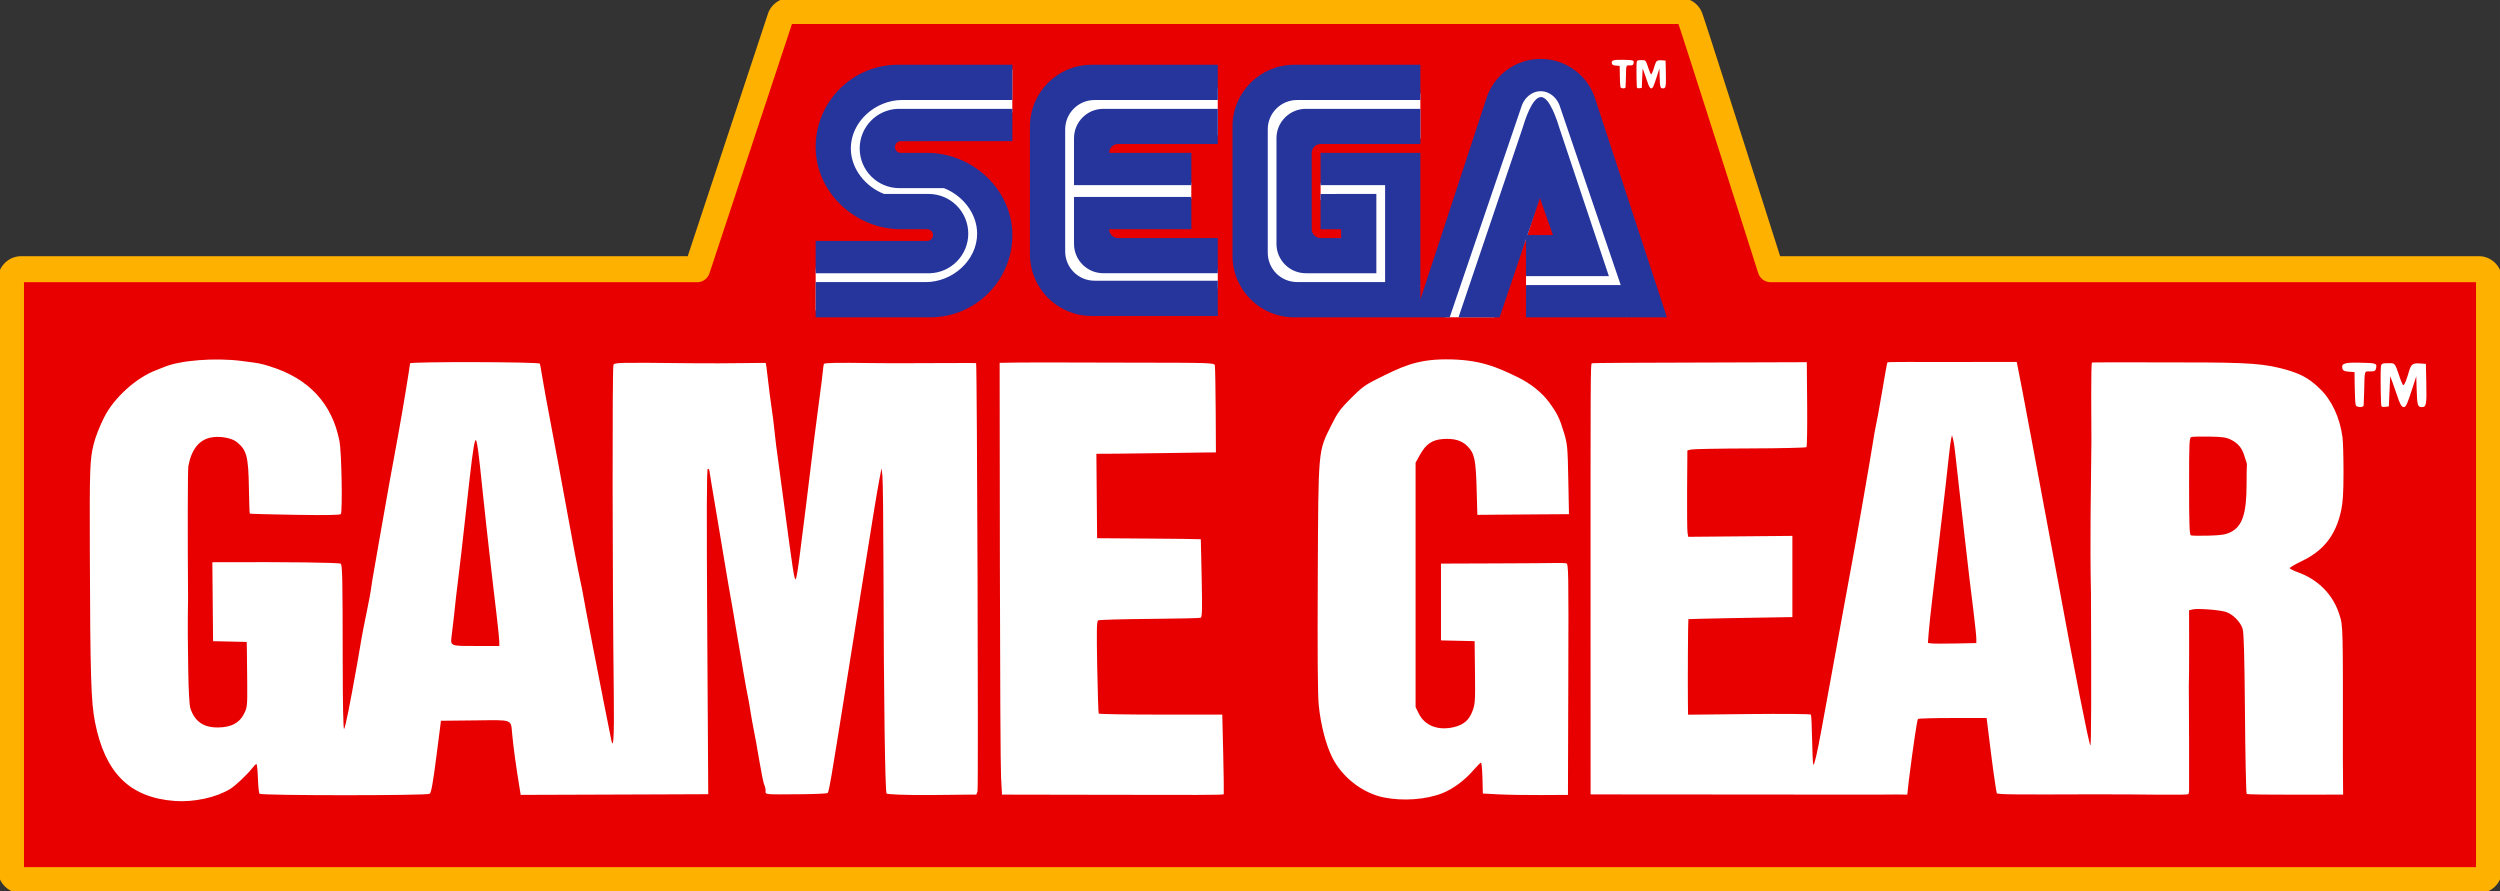 <?xml version="1.0" encoding="UTF-8" standalone="no"?>
<!-- Generator: Adobe Illustrator 13.0.0, SVG Export Plug-In . SVG Version: 6.00 Build 14948)  -->

<svg
   xmlns:dc="http://purl.org/dc/elements/1.1/"
   xmlns:cc="http://creativecommons.org/ns#"
   xmlns:rdf="http://www.w3.org/1999/02/22-rdf-syntax-ns#"
   xmlns:svg="http://www.w3.org/2000/svg"
   xmlns="http://www.w3.org/2000/svg"
   xmlns:sodipodi="http://sodipodi.sourceforge.net/DTD/sodipodi-0.dtd"
   xmlns:inkscape="http://www.inkscape.org/namespaces/inkscape"
   id="Layer_1"
   xml:space="preserve"
   height="308.508"
   viewBox="0.001 -1 865.494 308.508"
   width="865.5"
   version="1.2"
   y="0px"
   x="0px"
   inkscape:version="0.91 r13725"
   sodipodi:docname="logo.svg"><rect x="0.001" y="-1" width="865.494" height="308.508" fill="#333333" stroke="none"/><defs
     id="defs8122" /><sodipodi:namedview
     pagecolor="#ffffff"
     bordercolor="#666666"
     borderopacity="1"
     objecttolerance="10"
     gridtolerance="10"
     guidetolerance="10"
     inkscape:pageopacity="0"
     inkscape:pageshadow="2"
     inkscape:window-width="1680"
     inkscape:window-height="975"
     id="namedview8120"
     showgrid="false"
     showguides="true"
     inkscape:guide-bbox="true"
     inkscape:zoom="1.0226352"
     inkscape:cx="388.43691"
     inkscape:cy="111.54388"
     inkscape:window-x="1671"
     inkscape:window-y="-9"
     inkscape:window-maximized="1"
     inkscape:current-layer="layer1"
     fit-margin-top="0"
     fit-margin-left="0"
     fit-margin-right="0"
     fit-margin-bottom="0"><sodipodi:guide
       position="621.001,386.584"
       orientation="0,1"
       id="guide9256" /></sodipodi:namedview><g
     inkscape:groupmode="layer"
     id="layer1"
     inkscape:label="Layer 1"
     transform="translate(210.385,-420.801)"><g
       id="g7086"><path
         sodipodi:nodetypes="cccccccccccccsssscccc"
         inkscape:connector-curvature="0"
         id="path5930"
         d="m 63.054,423.601 c -1.507,1.9e-4 -2.843,0.966 -3.316,2.397 l -0.783,2.37 -28.004,84.632 -234.046,0.002 c -1.928,3.9e-4 -3.491,1.563 -3.492,3.492 l 0,204.523 c 3.9e-4,1.928 1.563,3.491 3.492,3.492 l 850.917,0 c 1.928,-3.8e-4 3.491,-1.563 3.492,-3.492 l 0,-204.523 c -3.9e-4,-1.928 -1.563,-3.491 -3.492,-3.492 l -245.219,-0.002 c -0.706,-2.22 -6.533,-20.532 -13.182,-41.352 -3.52,-11.023 -7.071,-22.121 -9.804,-30.621 -1.367,-4.25 -2.529,-7.85 -3.381,-10.47 -0.426,-1.31 -0.774,-2.375 -1.035,-3.159 -0.261,-0.784 -0.359,-1.111 -0.555,-1.602 -0.53,-1.326 -1.814,-2.195 -3.242,-2.196 l -305.396,0 z"
         style="opacity:1;fill:#e80000;fill-opacity:1;fill-rule:evenodd;stroke:none;stroke-width:9;stroke-linecap:round;stroke-linejoin:round;stroke-miterlimit:4;stroke-dasharray:none;stroke-opacity:1" /><path
         inkscape:connector-curvature="0"
         id="path7082"
         d="m 63.055,419.102 c -3.43,4.4e-4 -6.512,2.227 -7.588,5.484 L 54.684,426.955 27.701,508.5 -203.094,508.502 a 4.5,4.5 0 0 0 -0.002,0 c -4.36,8.8e-4 -7.989,3.633 -7.99,7.992 l 0,204.523 c 8.8e-4,4.36 3.631,7.991 7.99,7.992 a 4.5,4.5 0 0 0 0.002,0 l 850.916,0 a 4.5,4.5 0 0 0 0.002,0 c 4.36,-8.6e-4 7.989,-3.633 7.99,-7.992 l 0,-204.523 c -8.8e-4,-4.36 -3.631,-7.991 -7.99,-7.992 a 4.5,4.5 0 0 0 -0.002,0 L 405.893,508.5 c -1.347,-4.234 -6.038,-18.977 -12.184,-38.221 -3.521,-11.024 -7.072,-22.123 -9.807,-30.629 -1.367,-4.253 -2.531,-7.857 -3.387,-10.486 -0.427,-1.312 -0.777,-2.381 -1.045,-3.186 -0.249,-0.749 -0.387,-1.202 -0.646,-1.852 l 0,-0.002 c -1.209,-3.021 -4.166,-5.023 -7.42,-5.023 l -305.396,0 -2.953,0 z m 0.729,9 2.225,0 304.678,0 c 0.067,0.198 0.102,0.282 0.246,0.717 0.254,0.763 0.6,1.825 1.025,3.133 0.85,2.61 2.011,6.206 3.377,10.453 2.731,8.495 6.281,19.592 9.801,30.613 6.648,20.818 12.475,39.127 13.182,41.348 a 4.5,4.5 0 0 0 4.287,3.135 l 244.211,0.002 0,202.508 -848.9,0 0,-202.508 233.037,-0.002 a 4.5,4.5 0 0 0 4.271,-3.086 l 28.004,-84.633 a 4.5,4.5 0 0 0 0.002,0 l 0.555,-1.68 z"
         style="color:#000000;font-style:normal;font-variant:normal;font-weight:normal;font-stretch:normal;font-size:medium;line-height:normal;font-family:sans-serif;text-indent:0;text-align:start;text-decoration:none;text-decoration-line:none;text-decoration-style:solid;text-decoration-color:#000000;letter-spacing:normal;word-spacing:normal;text-transform:none;direction:ltr;block-progression:tb;writing-mode:lr-tb;baseline-shift:baseline;text-anchor:start;white-space:normal;clip-rule:nonzero;display:inline;overflow:visible;visibility:visible;opacity:1;isolation:auto;mix-blend-mode:normal;color-interpolation:sRGB;color-interpolation-filters:linearRGB;solid-color:#000000;solid-opacity:1;fill:#ffb100;fill-opacity:1;fill-rule:evenodd;stroke:none;stroke-width:9;stroke-linecap:round;stroke-linejoin:round;stroke-miterlimit:4;stroke-dasharray:none;stroke-dashoffset:0;stroke-opacity:1;color-rendering:auto;image-rendering:auto;shape-rendering:auto;text-rendering:auto;enable-background:accumulate" /></g></g><g
     inkscape:groupmode="layer"
     id="layer2"
     inkscape:label="Layer 2"
     transform="translate(210.385,-420.801)"><path
       style="fill:#ffffff;fill-opacity:1"
       d="m -149.939,697.093 c -15.539,-1.183 -24.079,-9.639 -27.558,-27.285 -1.381,-7.005 -1.649,-15.818 -1.792,-58.929 -0.096,-29.049 0.007,-31.951 1.33,-37.306 0.617,-2.498 2.064,-6.194 3.673,-9.381 3.374,-6.684 11.086,-13.658 17.946,-16.229 0.915,-0.343 2.091,-0.809 2.614,-1.036 5.504,-2.39 17.781,-3.364 27.088,-2.15 6.486,0.846 6.273,0.806 9.63,1.84 13.544,4.175 21.645,12.89 24.167,26 0.712,3.7 1.078,24.129 0.45,25.144 -0.223,0.361 -4.952,0.442 -15.831,0.269 -8.532,-0.135 -15.589,-0.323 -15.683,-0.417 -0.094,-0.094 -0.234,-4.108 -0.313,-8.921 -0.177,-10.86 -0.765,-13.092 -4.18,-15.855 -1.809,-1.464 -6.033,-2.185 -9.08,-1.55 -4.052,0.845 -6.643,4.17 -7.701,9.884 -0.229,1.239 -0.28,24.592 -0.099,45.556 -0.184,11.167 -0.083,15.315 0.064,25.116 0.092,6.689 0.377,12.015 0.697,13.032 1.472,4.671 4.568,6.842 9.655,6.768 4.547,-0.065 7.328,-1.522 8.926,-4.673 1.149,-2.267 1.196,-2.692 1.143,-10.455 -0.03,-4.45 -0.084,-9.529 -0.119,-11.285 l -0.064,-3.193 -5.822,-0.133 -5.822,-0.133 -0.126,-13.663 -0.126,-13.663 2.265,-0.01 c 24.047,-0.106 41.763,0.111 42.169,0.518 0.587,0.587 0.663,4.313 0.7,34.398 0.018,14.322 0.198,23.089 0.47,22.811 0.427,-0.437 1.956,-8.043 4.58,-22.787 0.698,-3.921 1.347,-7.72 1.442,-8.442 0.095,-0.723 0.845,-4.572 1.667,-8.554 0.821,-3.982 1.545,-7.775 1.608,-8.428 0.063,-0.653 0.262,-2.043 0.443,-3.089 0.181,-1.046 0.758,-4.36 1.282,-7.366 0.524,-3.006 1.252,-7.176 1.616,-9.267 2.276,-13.052 3.793,-21.487 5.938,-33.029 1.941,-10.44 4.27,-25.226 4.27,-25.616 0,-0.619 44.545,-0.522 44.928,0.098 0.172,0.278 1.049,6.181 1.949,10.935 2.71,14.304 6.821,36.417 7.571,40.722 1.04,5.969 3.969,21.299 4.541,23.762 0.273,1.176 0.68,3.208 0.904,4.515 0.765,4.461 5.656,29.922 7.302,38.019 0.904,4.443 1.78,8.827 1.947,9.742 0.167,0.915 0.422,2.198 0.565,2.851 0.732,3.336 0.989,-2.006 0.813,-16.871 C 1.624,619.434 1.554,546.929 1.988,546.118 c 0.437,-0.817 1.708,-0.845 26.449,-0.569 14.294,0.159 26.122,-0.243 26.284,-0.062 0.162,0.181 0.777,6.296 1.365,10.739 0.589,4.443 1.137,8.441 1.217,8.884 0.081,0.443 0.285,2.261 0.454,4.039 0.169,1.779 0.405,3.849 0.525,4.6 0.12,0.751 1.384,10.161 2.809,20.91 3.102,23.398 3.538,26.171 4.034,25.649 0.209,-0.221 0.832,-4.037 1.382,-8.48 0.551,-4.443 1.538,-12.249 2.194,-17.346 0.656,-5.097 1.388,-11.085 1.628,-13.306 0.364,-3.382 1.466,-12.004 3.807,-29.784 0.212,-1.614 0.535,-5.312 0.716,-5.605 0.238,-0.386 4.768,-0.466 16.327,-0.291 8.799,0.134 20.537,-0.028 26.086,-0.003 5.549,0.025 10.176,-0.098 10.282,0.082 0.337,0.569 0.819,146.494 0.49,148.131 l -0.412,1.174 -15.164,0.154 c -9.439,0.096 -15.629,-0.223 -15.905,-0.515 -0.527,-0.558 -0.986,-33.343 -1.079,-76.988 -0.036,-16.728 -0.203,-31.591 -0.371,-33.029 l -0.306,-2.614 -0.811,4.277 c -0.446,2.352 -1.238,6.95 -1.76,10.217 -1.933,12.096 -3.341,20.866 -4.501,28.039 -1.849,11.438 -3.84,23.931 -5.718,35.88 -0.945,6.012 -2.144,13.497 -2.666,16.633 -0.521,3.137 -1.363,8.252 -1.87,11.368 -0.508,3.116 -1.089,5.829 -1.293,6.028 -0.204,0.2 -4.326,0.395 -9.162,0.434 -13.221,0.106 -12.356,0.19 -12.356,-1.203 0,-0.657 -0.205,-1.566 -0.455,-2.02 -0.25,-0.454 -1.007,-4.14 -1.683,-8.191 -0.676,-4.051 -1.54,-8.863 -1.921,-10.693 -0.381,-1.83 -0.918,-4.824 -1.194,-6.653 -0.276,-1.83 -0.69,-4.182 -0.92,-5.228 -0.23,-1.046 -0.873,-4.574 -1.43,-7.841 -0.557,-3.267 -1.414,-8.293 -1.905,-11.168 -0.491,-2.875 -1.341,-7.901 -1.889,-11.168 -0.548,-3.267 -1.205,-7.01 -1.461,-8.317 -0.255,-1.307 -0.763,-4.301 -1.128,-6.653 -0.365,-2.352 -1.752,-10.651 -3.082,-18.442 -1.33,-7.791 -2.418,-14.367 -2.418,-14.613 0,-0.247 -0.238,-0.449 -0.528,-0.449 -0.387,0 -0.436,15.105 -0.185,56.315 l 0.343,56.315 -14.428,0.06 c -7.935,0.033 -22.545,0.087 -32.465,0.119 l -18.037,0.059 -0.574,-3.564 c -1.201,-7.459 -1.894,-12.545 -2.363,-17.346 -0.532,-5.446 0.582,-5.026 -12.928,-4.879 l -11.741,0.127 -1.584,12.356 c -1.165,9.086 -1.776,12.506 -2.309,12.922 -0.855,0.666 -58.249,0.656 -58.917,-0.01 -0.218,-0.217 -0.469,-2.623 -0.558,-5.346 -0.089,-2.723 -0.324,-4.951 -0.523,-4.951 -0.198,0 -0.874,0.673 -1.501,1.496 -1.582,2.074 -5.816,6.07 -7.55,7.124 -4.949,3.01 -12.644,4.675 -19.269,4.171 z m 112.408,-55.104 c 0,-0.794 -0.414,-4.911 -0.919,-9.148 -0.506,-4.238 -1.04,-8.774 -1.187,-10.081 -0.147,-1.307 -0.479,-4.194 -0.738,-6.416 -0.258,-2.222 -0.576,-5.002 -0.706,-6.178 -0.13,-1.176 -0.561,-5.026 -0.957,-8.554 -0.396,-3.529 -1.037,-9.517 -1.424,-13.306 -1.155,-11.308 -1.675,-15.297 -2.093,-16.044 -0.445,-0.795 -1.077,2.932 -2.24,13.193 -1.368,12.075 -2.117,18.775 -2.789,24.95 -0.37,3.398 -0.906,7.889 -1.19,9.98 -0.285,2.091 -0.632,4.978 -0.772,6.416 -0.309,3.171 -1.002,9.326 -1.429,12.682 -0.522,4.104 -0.844,3.951 8.351,3.951 l 8.094,0 z m 306.201,53.881 c -7.365,-1.492 -14.487,-7.045 -17.886,-13.944 -2.175,-4.415 -3.933,-11.238 -4.622,-17.943 -0.355,-3.456 -0.464,-17.775 -0.337,-44.313 0.217,-45.085 0.059,-43.323 4.725,-52.732 2.123,-4.28 3.064,-5.57 6.771,-9.284 3.612,-3.619 5.033,-4.673 8.82,-6.548 8.399,-4.158 13.473,-6.863 23.999,-6.896 11.651,-0.035 17.702,2.666 24.95,6.197 4.409,2.148 8.341,5.289 10.802,8.63 2.813,3.82 3.669,5.57 5.174,10.579 1.18,3.929 1.274,4.947 1.491,16.192 l 0.231,12 -9.205,0.058 c -5.063,0.032 -12.199,0.085 -15.858,0.119 l -6.653,0.061 -0.252,-9.029 c -0.284,-10.175 -0.747,-12.31 -3.201,-14.764 -2.001,-2.001 -4.664,-2.76 -8.585,-2.449 -3.694,0.293 -5.81,1.791 -7.921,5.607 l -1.426,2.576 0,42.296 0,42.296 1.127,2.289 c 2.076,4.216 6.819,6 12.291,4.625 3.313,-0.833 5.115,-2.419 6.278,-5.526 0.918,-2.454 0.985,-3.482 0.867,-13.428 l -0.128,-10.77 -5.822,-0.133 -5.822,-0.133 0,-13.292 0,-13.292 18.89,-0.067 c 10.39,-0.037 19.96,-0.102 21.267,-0.146 1.307,-0.043 2.752,0.012 3.211,0.123 0.789,0.191 0.828,2.392 0.713,40.184 l -0.122,39.982 -9.303,0.051 c -5.116,0.028 -11.746,-0.079 -14.732,-0.238 l -5.43,-0.288 -0.134,-5.346 c -0.074,-2.941 -0.3,-5.346 -0.503,-5.346 -0.203,0 -1.377,1.167 -2.608,2.594 -3.064,3.549 -7.083,6.527 -10.773,7.984 -5.661,2.234 -13.642,2.811 -20.283,1.465 z M 136.181,689.005 c -0.18,-3.24 -0.363,-36.254 -0.408,-73.365 l -0.082,-70.222 7.604,-0.119 c 4.182,-0.065 20.892,0.032 37.134,0.049 28.534,0.029 29.538,0.061 29.765,0.928 0.129,0.494 0.264,9.822 0.301,17.035 l 0.066,13.114 -4.168,0.034 c -2.292,0.018 -8.445,0.108 -13.673,0.2 -5.228,0.091 -12.662,0.183 -16.521,0.204 l -7.017,0.038 0.126,14.613 0.126,14.613 17.94,0.125 c 9.867,0.069 17.95,0.175 17.963,0.238 0.013,0.062 0.148,6.15 0.3,13.529 0.231,11.166 0.167,13.457 -0.379,13.658 -0.361,0.133 -8.358,0.307 -17.77,0.386 -9.412,0.079 -17.385,0.312 -17.716,0.517 -0.477,0.295 -0.54,3.657 -0.303,16.138 0.165,8.671 0.398,15.925 0.517,16.121 0.119,0.196 9.793,0.356 21.498,0.356 l 21.281,0 0.319,13.143 c 0.176,7.228 0.263,14.362 0.195,14.427 -0.323,0.307 -11.071,0.248 -39.054,0.199 l -37.716,-0.067 -0.326,-5.891 z m 204.082,-56.348 c -0.021,-82.622 -0.01,-86.641 0.411,-87.061 0.2,-0.2 17.034,-0.214 37.409,-0.28 l 37.045,-0.12 0.126,15.277 c 0.062,7.563 -0.045,13.922 -0.254,14.131 -0.209,0.209 -9.034,0.409 -19.611,0.444 -10.577,0.035 -19.765,0.209 -20.419,0.386 l -1.188,0.322 -0.093,13.522 c -0.051,7.437 0.016,14.164 0.149,14.948 l 0.243,1.426 18.028,-0.163 18.028,-0.163 0,14.064 0,14.064 -1.307,0.009 c -6.382,0.046 -34.601,0.605 -34.698,0.687 -0.132,0.113 -0.257,21.853 -0.167,28.907 l 0.054,4.179 21.141,-0.224 c 11.633,-0.123 21.255,-0.04 21.394,0.186 0.139,0.226 0.323,4.169 0.408,8.763 0.085,4.594 0.274,8.472 0.421,8.619 0.313,0.313 1.358,-4.142 2.684,-11.444 0.522,-2.875 2.148,-11.75 3.614,-19.722 1.466,-7.972 3.513,-19.199 4.55,-24.95 1.037,-5.75 2.193,-12.059 2.57,-14.019 1.122,-5.841 6.452,-36.472 7.195,-41.345 0.379,-2.483 0.872,-5.263 1.096,-6.178 0.224,-0.915 1.114,-5.782 1.978,-10.815 0.864,-5.033 1.812,-10.626 1.957,-10.849 0.145,-0.223 10.314,-0.115 22.599,-0.133 l 22.183,-0.032 0.605,3.057 c 0.261,1.319 2.407,12.32 4.646,24.474 2.239,12.154 4.811,25.948 5.715,30.652 0.904,4.705 2.387,12.617 3.296,17.584 5.551,30.341 10.701,56.47 11.237,57.015 0.29,0.295 0.36,-18.935 0.194,-52.926 -0.382,-18.039 -0.018,-34.895 0.157,-52.547 -0.046,-6.73 -0.198,-26.699 0.194,-27.092 0.091,-0.091 10.513,-0.064 23.431,-0.056 26.084,0.017 33.969,0.019 41.735,1.988 6.752,1.712 9.716,3.248 13.717,7.112 4.147,4.005 6.933,9.977 7.856,16.844 0.193,1.438 0.348,6.891 0.345,12.118 -0.005,7.254 -0.203,10.405 -0.836,13.306 -1.846,8.462 -6.015,13.801 -13.619,17.441 -2.348,1.124 -4.216,2.231 -4.151,2.46 0.065,0.229 1.393,0.88 2.95,1.447 6.972,2.539 12.066,7.751 14.21,14.537 1.301,4.118 1.27,2.879 1.226,50.076 l 0.086,12.311 -16.26,0.027 c -9.051,0.015 -16.918,-0.053 -17.129,-0.269 -0.211,-0.216 -0.481,-13.642 -0.6,-28.41 -0.155,-19.298 -0.379,-27.382 -0.798,-28.741 -0.754,-2.449 -3.558,-5.229 -5.954,-5.903 -2.47,-0.695 -9.738,-1.219 -11.337,-0.818 l -1.252,0.314 0.022,13.152 c 0.015,8.922 -0.049,9.099 -0.109,13.017 0.022,7.672 0.097,13.439 0.093,19.168 l 0,17.263 -0.195,0.976 c -0.117,0.587 -15.171,0.059 -32.882,0.126 -26.166,0.099 -33.315,0.102 -33.507,-0.402 -0.13,-0.342 -1.124,-6.862 -1.972,-13.658 l -1.541,-12.356 -11.723,0 c -6.448,0 -11.87,0.147 -12.05,0.328 -0.295,0.296 -1.669,9.541 -3.143,21.144 l -0.554,5.043 -3.989,-0.043 c -2.247,0.083 -24.583,0.036 -52.485,0.015 l -53.16,-0.039 -0.016,-62.173 z m 133.553,8.257 c 0,-0.836 -0.436,-5.049 -0.965,-9.362 -0.529,-4.313 -1.172,-9.552 -1.428,-11.643 -0.257,-2.091 -0.776,-6.582 -1.154,-9.98 -0.378,-3.398 -1.338,-11.824 -2.132,-18.724 -0.794,-6.9 -1.57,-13.796 -1.723,-15.324 -0.153,-1.528 -0.447,-3.367 -0.652,-4.087 l -0.373,-1.309 -0.281,1.188 c -0.154,0.653 -0.522,3.434 -0.816,6.178 -0.767,7.153 -1.23,11.256 -2.092,18.534 -0.418,3.529 -1.173,9.944 -1.678,14.257 -0.505,4.313 -1.367,11.584 -1.915,16.158 -0.548,4.574 -1.122,9.957 -1.274,11.962 l -0.277,3.645 1.372,0.157 c 0.755,0.086 4.527,0.092 8.382,0.014 l 7.01,-0.143 -0.005,-1.521 z m 87.982,-36.848 c 4.097,-1.999 5.58,-6.43 5.58,-16.671 0,-3.318 0.048,-6.235 0.106,-6.482 0.058,-0.247 -0.018,-0.769 -0.171,-1.161 -0.152,-0.392 -0.519,-1.501 -0.815,-2.465 -0.742,-2.414 -2.12,-4.033 -4.45,-5.225 -1.627,-0.833 -2.931,-1.027 -7.409,-1.107 -2.989,-0.053 -5.822,0.004 -6.297,0.129 -0.813,0.213 -0.863,1.193 -0.863,17.001 0,12.959 0.135,16.837 0.594,17.047 0.327,0.149 3.081,0.199 6.12,0.11 4.45,-0.13 5.931,-0.359 7.604,-1.175 z M 605.162,560.048 c -0.146,-0.381 -0.3,-3.108 -0.342,-6.059 l -0.075,-5.366 -1.971,-0.144 c -1.489,-0.109 -2.031,-0.372 -2.215,-1.078 -0.457,-1.749 0.644,-2.137 5.797,-2.043 5.847,0.107 6.182,0.21 5.878,1.801 -0.204,1.067 -0.474,1.226 -2.08,1.226 -2.09,0 -1.896,-0.666 -2.075,7.128 -0.051,2.222 -0.127,4.307 -0.169,4.634 -0.107,0.83 -2.424,0.746 -2.749,-0.1 z m 8.796,-0.344 c -0.203,-4.153 -0.24,-12.214 -0.06,-13.1 0.188,-0.929 0.514,-1.069 2.484,-1.069 2.504,0 2.254,-0.311 4.098,5.109 0.467,1.372 0.994,2.495 1.172,2.495 0.373,0 1.092,-1.738 1.917,-4.639 0.744,-2.613 1.333,-3.055 3.833,-2.875 l 2.055,0.148 0.137,6.416 c 0.165,7.72 0.012,8.554 -1.563,8.554 -1.436,0 -1.623,-0.671 -1.782,-6.416 l -0.119,-4.277 -1.379,4.277 c -1.767,5.478 -2.199,6.416 -2.957,6.416 -0.748,0 -1.333,-1.032 -2.324,-4.102 -0.411,-1.273 -1.112,-3.276 -1.558,-4.453 l -0.811,-2.139 -0.238,5.228 -0.238,5.228 -1.307,0.15 c -1.081,0.124 -1.316,-0.04 -1.361,-0.95 z"
       id="path9254"
       inkscape:connector-curvature="0"
       sodipodi:nodetypes="csscsscssscscssssccscssscccccssssscscssssscssssscsssscscssscsssscsscscsssscssssssssssssssssssssssscsscssscssccsssccsssssssssssssscscsssssssssssccccsssscccsscscccccsccsccscsssscccscsscscssscccscscssscscssscccccscscsccscccccccsccscscssssscscscssssccccsssscsscssccscsssscscccsscscscsccsccccsccssccssssscccccccssccssscsssscscscscsscccccscssscssscsssccccscc" /><path
       style="opacity:1;fill:#ffffff;fill-opacity:1;fill-rule:evenodd;stroke:none;stroke-width:1;stroke-linecap:round;stroke-linejoin:round;stroke-miterlimit:4;stroke-dasharray:none;stroke-opacity:1"
       d="m 80.264,453.487 59.827,-9.596 -0.023,14.854 -11.3,8.157 -27.13,0.094 -5.065,3.718 28.489,15.612 5.981,14.87 -1.388,17.082 -57.667,8.996 0.015,-9.906 -0.013,-3.046 0.084,-1.839 40.293,-7.074 3.992,-4.725 -33.573,-11.521 z"
       id="rect4744"
       inkscape:connector-curvature="0"
       sodipodi:nodetypes="ccccccccccccccccc" /><path
       style="opacity:1;fill:#ffffff;fill-opacity:1;fill-rule:evenodd;stroke:none;stroke-width:1;stroke-linecap:round;stroke-linejoin:round;stroke-miterlimit:4;stroke-dasharray:none;stroke-opacity:1"
       d="m 155.202,450.41 56,0 0,16.25 -42.625,2.5 3.483,12.99 29.986,0.929 -0.01,5.566 -29.233,1.597 -5.351,12.918 43.75,10 0,6.5 -56,0 z"
       id="rect4753"
       inkscape:connector-curvature="0"
       sodipodi:nodetypes="ccccccccccccc" /><path
       style="opacity:1;fill:#ffffff;fill-opacity:1;fill-rule:evenodd;stroke:none;stroke-width:1;stroke-linecap:round;stroke-linejoin:round;stroke-miterlimit:4;stroke-dasharray:none;stroke-opacity:1"
       d="m 227.323,452.15 54.015,0 0,15.654 -38.581,0.394 0.175,35.822 14.408,-2.347 -10.535,-12.664 0.002,-5.796 23.745,-1.356 10.787,37.09 -54.015,0 z"
       id="rect4757"
       inkscape:connector-curvature="0"
       sodipodi:nodetypes="cccccccccccc" /><path
       style="opacity:1;fill:#ffffff;fill-opacity:1;fill-rule:evenodd;stroke:none;stroke-width:1;stroke-linecap:round;stroke-linejoin:round;stroke-miterlimit:4;stroke-dasharray:none;stroke-opacity:1"
       d="m 314.666,448.179 25.636,5.586 12.596,75.882 -34.964,-10.343 -0.011,-4.609 10.382,-12.818 -4.98,-16.299 -5.247,16.66 -11.072,27.41 -17.167,0 z"
       id="rect4760"
       inkscape:connector-curvature="0"
       sodipodi:nodetypes="ccccccccccc" /><path
       style="fill:#25359b;fill-opacity:1"
       inkscape:connector-curvature="0"
       d="m 303.974,454.537 -24.658,75.125 12.175,0 24.71,-72.542 c 0.899,-3.316 3.607,-5.737 6.788,-5.737 3.219,0 5.923,2.421 6.826,5.737 l 20.889,61.363 -32.777,0 0,11.176 48.773,0 -24.661,-75.125 c -2.365,-8.285 -10.004,-14.336 -19.053,-14.336 -9.015,-0.003 -16.639,6.048 -19.011,14.34 z m 14.447,46.653 4.315,-12.815 4.499,12.815 -8.814,0 z m -1.788,-36.785 -22.085,65.257 14.236,0 9.139,-27.047 0,12.784 28.683,0 -17.033,-50.993 c -0.864,-2.839 -3.444,-11.003 -6.477,-11.003 -3.046,0 -5.626,8.161 -6.463,11.003 l 0,0 z m -77.971,-9.976 42.684,0 0,-12.206 -43.704,0 c -11.784,0 -21.342,9.582 -21.342,21.37 l 0,44.731 c 0,11.788 9.557,21.342 21.342,21.342 l 43.704,0 0,-56.951 -34.551,0 0,11.183 22.341,0 0,33.548 -30.474,0 c -5.626,0 -10.152,-4.547 -10.152,-10.159 l 0,-42.704 c -0.007,-5.598 4.526,-10.152 10.152,-10.152 z m 8.129,32.525 0,12.21 7.106,0 0,3.05 -7.106,0 c -1.681,0 -3.053,-1.369 -3.053,-3.05 l 0,-26.446 c 0,-1.681 1.369,-3.053 3.053,-3.053 l 34.551,0 0,-12.185 -39.63,0 c -5.626,0 -10.183,4.551 -10.183,10.159 l 0,36.601 c 0,5.609 4.557,10.159 10.183,10.159 l 24.395,0 0,-27.448 -19.316,0.003 0,0 z m -78.255,-32.525 42.684,0 0,-12.206 -43.711,0 c -11.784,0 -21.335,9.582 -21.335,21.37 l 0,44.233 c 0,11.784 9.551,21.366 21.335,21.366 l 43.711,0 0,-12.21 -42.684,0 c -5.605,0 -10.159,-4.544 -10.159,-10.159 l 0,-42.234 c 0,-5.605 4.554,-10.159 10.159,-10.159 l 0,0 z m 33.524,29.471 0,-11.183 -28.448,0 c 0,-1.681 1.366,-3.053 3.053,-3.053 l 34.551,0 0,-12.185 -39.63,0 c -5.605,0 -10.152,4.551 -10.152,10.159 l 0,16.262 40.626,0 0,0 z m 0,4.077 0,11.183 -28.448,0 c 0,1.677 1.366,3.05 3.053,3.05 l 34.551,0 0,12.179 -39.63,0 c -5.605,0 -10.152,-4.544 -10.152,-10.159 l 0,-16.262 40.626,0.01 0,0 z m -104.437,15.239 -25.63,0 0,11.179 39.122,0 0.501,0 c 7.341,-0.263 13.209,-6.317 13.209,-13.714 0,-7.569 -6.131,-13.735 -13.71,-13.735 l -15.419,0 c -6.235,-2.372 -11.528,-8.555 -11.528,-15.764 0,-9.264 8.531,-16.764 17.791,-16.764 l 38.13,0 0,-12.199 -39.658,0 c -15.702,0 -28.441,12.759 -28.441,28.468 0,15.733 13.759,28.472 29.464,28.472 l 0,-0.131 0.08,0.131 9.077,0 c 1.107,0 2.026,0.896 2.026,2.026 0,1.127 -0.927,2.026 -2.026,2.026 l -12.988,0 0,0.003 z m 16.812,-34.554 25.657,0 0,-11.183 -39.129,0 -0.526,0 c -7.341,0.263 -13.202,6.317 -13.202,13.714 0,7.6 6.152,13.738 13.738,13.738 l 15.419,0 c 6.235,2.393 11.501,8.551 11.501,15.761 0,9.267 -8.524,16.767 -17.794,16.767 l -38.099,0 0,12.206 39.624,0 c 15.716,0 28.472,-12.735 28.472,-28.465 0,-15.709 -13.759,-28.472 -29.471,-28.472 l 0,0.159 -0.1,-0.156 -9.056,0 c -1.134,0 -2.026,-0.896 -2.026,-2.026 0,-1.103 0.892,-2.026 2.026,-2.026 l 12.967,-0.017 0,0 z"
       id="path16" /><path
       style="fill:#ffffff;fill-opacity:1"
       d="m 350.618,449.952 c -0.094,-0.245 -0.193,-1.998 -0.22,-3.896 l -0.048,-3.45 -1.267,-0.092 c -0.957,-0.07 -1.306,-0.239 -1.424,-0.693 -0.294,-1.125 0.414,-1.374 3.727,-1.314 3.759,0.069 3.975,0.135 3.779,1.158 -0.131,0.686 -0.304,0.788 -1.337,0.788 -1.344,0 -1.219,-0.428 -1.334,4.583 -0.033,1.428 -0.082,2.769 -0.109,2.979 -0.069,0.534 -1.559,0.48 -1.767,-0.064 z m 5.656,-0.221 c -0.13,-2.67 -0.154,-7.853 -0.039,-8.423 0.121,-0.597 0.33,-0.687 1.597,-0.687 1.61,0 1.449,-0.2 2.635,3.285 0.3,0.882 0.639,1.604 0.754,1.604 0.24,0 0.702,-1.117 1.233,-2.983 0.478,-1.68 0.857,-1.964 2.464,-1.848 l 1.321,0.095 0.088,4.125 c 0.106,4.963 0.008,5.5 -1.005,5.5 -0.923,0 -1.043,-0.431 -1.146,-4.125 l -0.076,-2.75 -0.887,2.75 c -1.136,3.522 -1.414,4.125 -1.901,4.125 -0.481,0 -0.857,-0.663 -1.494,-2.637 -0.264,-0.818 -0.715,-2.107 -1.002,-2.863 l -0.522,-1.375 -0.153,3.361 -0.153,3.361 -0.84,0.097 c -0.695,0.08 -0.846,-0.026 -0.875,-0.611 z"
       id="path9254-9"
       inkscape:connector-curvature="0"
       sodipodi:nodetypes="cscscscsscccccscssscssscsssccccscc" /></g></svg>